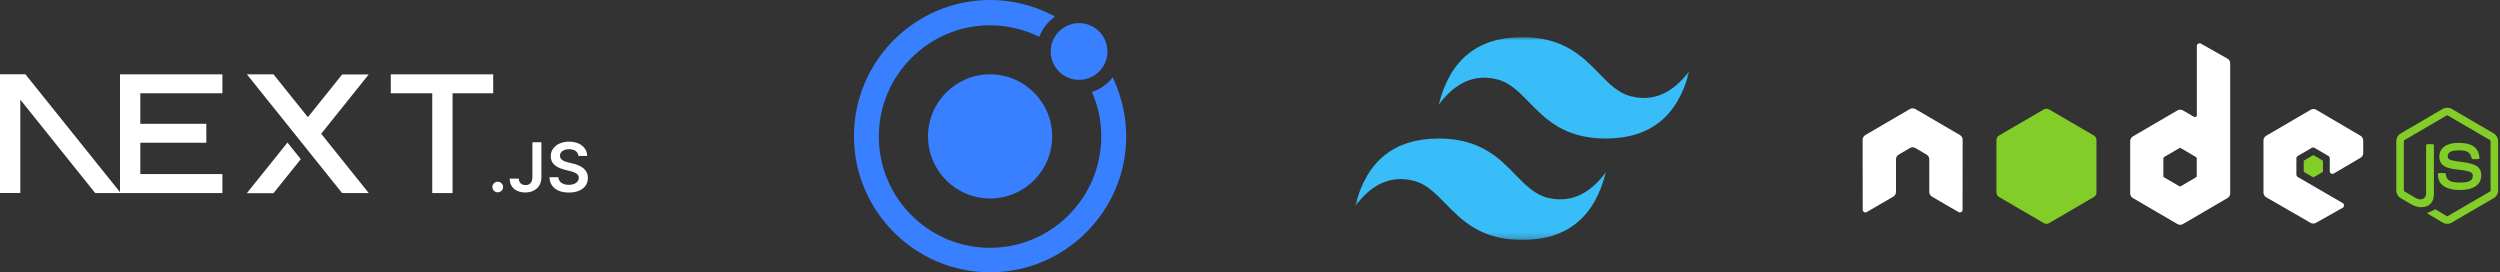 <svg width="404" height="44" viewBox="0 0 404 44" fill="none" xmlns="http://www.w3.org/2000/svg">
<rect x="0" y="0" width="404" height="44" fill="#333333" stroke="none"/>
<path d="M395.47 17.41C395.221 17.41 394.977 17.462 394.762 17.585L387.954 21.562C387.513 21.819 387.245 22.304 387.245 22.82V30.759C387.245 31.275 387.513 31.759 387.954 32.017L389.732 33.055C390.596 33.485 390.914 33.479 391.307 33.479C392.586 33.479 393.317 32.694 393.317 31.329V23.492C393.317 23.382 393.222 23.302 393.114 23.302H392.261C392.152 23.302 392.059 23.382 392.059 23.492V31.329C392.059 31.934 391.436 32.542 390.426 32.031L388.575 30.935C388.51 30.899 388.459 30.835 388.459 30.759V22.82C388.459 22.745 388.509 22.668 388.575 22.63L395.369 18.668C395.4 18.65 395.435 18.64 395.471 18.64C395.506 18.64 395.541 18.65 395.572 18.668L402.366 22.63C402.431 22.669 402.482 22.742 402.482 22.82V30.759C402.482 30.835 402.444 30.913 402.381 30.95L395.572 34.912C395.513 34.947 395.433 34.947 395.369 34.912L393.62 33.859C393.594 33.844 393.564 33.837 393.534 33.837C393.503 33.837 393.473 33.844 393.447 33.859C392.964 34.136 392.873 34.168 392.42 34.327C392.309 34.366 392.139 34.428 392.478 34.62L394.762 35.979C394.978 36.105 395.222 36.17 395.471 36.169C395.719 36.171 395.964 36.105 396.179 35.979L402.988 32.017C403.428 31.758 403.696 31.275 403.696 30.759V22.82C403.696 22.304 403.428 21.82 402.988 21.563L396.179 17.586C395.966 17.463 395.721 17.41 395.471 17.41L395.47 17.41Z" fill="#83CD29"/>
<path d="M397.292 23.083C395.353 23.083 394.198 23.918 394.198 25.305C394.198 26.811 395.344 27.225 397.205 27.411C399.431 27.631 399.605 27.962 399.605 28.405C399.605 29.174 398.999 29.502 397.566 29.502C395.767 29.502 395.371 29.047 395.239 28.142C395.223 28.045 395.149 27.966 395.051 27.966H394.169C394.061 27.966 393.967 28.061 393.967 28.171C393.967 29.33 394.59 30.701 397.566 30.701C399.721 30.701 400.964 29.845 400.964 28.347C400.964 26.861 399.96 26.462 397.87 26.183C395.758 25.9 395.557 25.762 395.557 25.262C395.557 24.849 395.728 24.296 397.292 24.296C398.689 24.296 399.205 24.601 399.417 25.554C399.435 25.643 399.513 25.715 399.605 25.715H400.487C400.541 25.715 400.593 25.681 400.631 25.642C400.668 25.6 400.694 25.552 400.689 25.495C400.552 23.855 399.471 23.083 397.292 23.083Z" fill="#83CD29"/>
<path d="M355.442 7C355.365 7 355.291 7.02 355.225 7.058C355.159 7.097 355.104 7.153 355.066 7.219C355.028 7.286 355.008 7.362 355.008 7.439V18.624C355.008 18.733 354.957 18.832 354.863 18.887C354.817 18.914 354.765 18.928 354.712 18.928C354.658 18.928 354.606 18.914 354.56 18.887L352.753 17.834C352.621 17.757 352.471 17.717 352.319 17.717C352.167 17.717 352.017 17.757 351.885 17.834L344.672 22.045C344.402 22.203 344.238 22.505 344.238 22.82V31.242C344.238 31.556 344.402 31.845 344.672 32.002L351.885 36.213C352.017 36.29 352.167 36.331 352.319 36.331C352.471 36.331 352.621 36.29 352.753 36.213L359.966 32.002C360.098 31.925 360.208 31.814 360.284 31.681C360.36 31.547 360.4 31.396 360.4 31.242V10.246C360.4 10.088 360.358 9.933 360.28 9.797C360.201 9.661 360.088 9.548 359.952 9.471L355.658 7.044C355.591 7.006 355.516 6.999 355.442 7ZM309.038 17.513C308.9 17.518 308.771 17.543 308.647 17.615L301.434 21.826C301.301 21.903 301.192 22.013 301.116 22.147C301.039 22.28 301 22.432 301 22.586L301.014 33.888C301.014 34.045 301.095 34.192 301.231 34.268C301.297 34.308 301.372 34.329 301.448 34.329C301.525 34.329 301.6 34.308 301.665 34.268L305.944 31.783C306.215 31.62 306.392 31.337 306.392 31.023V25.744C306.392 25.429 306.556 25.14 306.826 24.984L308.647 23.917C308.779 23.839 308.929 23.799 309.081 23.8C309.23 23.8 309.382 23.837 309.515 23.917L311.336 24.984C311.468 25.061 311.578 25.171 311.654 25.305C311.73 25.439 311.77 25.59 311.77 25.744V31.022C311.77 31.337 311.949 31.622 312.218 31.783L316.497 34.268C316.562 34.308 316.637 34.329 316.714 34.329C316.79 34.329 316.865 34.308 316.931 34.268C316.997 34.23 317.051 34.174 317.089 34.108C317.127 34.041 317.148 33.965 317.148 33.888L317.162 22.586C317.163 22.432 317.123 22.28 317.047 22.146C316.97 22.013 316.86 21.902 316.728 21.826L309.515 17.615C309.393 17.543 309.263 17.518 309.124 17.513H309.038ZM373.858 17.615C373.708 17.615 373.56 17.654 373.425 17.732L366.211 21.943C366.079 22.02 365.97 22.131 365.893 22.264C365.817 22.397 365.777 22.549 365.778 22.703V31.125C365.778 31.442 365.954 31.729 366.226 31.885L373.382 36.008C373.646 36.161 373.968 36.172 374.234 36.023L378.571 33.581C378.709 33.504 378.802 33.359 378.802 33.201C378.803 33.124 378.784 33.048 378.745 32.981C378.707 32.914 378.652 32.859 378.586 32.821L371.329 28.61C371.193 28.531 371.097 28.373 371.097 28.215V25.583C371.097 25.426 371.194 25.282 371.329 25.203L373.584 23.887C373.65 23.849 373.725 23.828 373.801 23.828C373.877 23.828 373.952 23.849 374.018 23.887L376.273 25.203C376.339 25.241 376.393 25.297 376.432 25.364C376.47 25.43 376.49 25.506 376.49 25.583V27.659C376.489 27.736 376.509 27.812 376.547 27.879C376.585 27.946 376.64 28.001 376.706 28.039C376.842 28.118 377.005 28.119 377.14 28.039L381.462 25.496C381.594 25.419 381.704 25.308 381.78 25.174C381.856 25.041 381.896 24.889 381.896 24.735V22.703C381.896 22.389 381.731 22.101 381.462 21.943L374.292 17.732C374.16 17.655 374.011 17.614 373.858 17.615ZM352.29 23.902C352.328 23.902 352.372 23.911 352.406 23.931L354.878 25.378C354.945 25.418 354.994 25.49 354.994 25.569V28.463C354.994 28.542 354.945 28.614 354.878 28.654L352.406 30.101C352.373 30.12 352.335 30.13 352.297 30.13C352.259 30.13 352.222 30.12 352.189 30.101L349.717 28.654C349.65 28.614 349.601 28.542 349.601 28.463V25.569C349.601 25.49 349.65 25.418 349.717 25.378L352.189 23.931C352.219 23.912 352.254 23.902 352.29 23.902L352.29 23.902Z" fill="white"/>
<path d="M330.707 17.571C330.557 17.571 330.408 17.61 330.274 17.688L323.06 21.885C322.79 22.042 322.626 22.345 322.626 22.66V31.081C322.626 31.396 322.791 31.684 323.06 31.842L330.274 36.052C330.406 36.13 330.555 36.17 330.707 36.17C330.86 36.17 331.009 36.13 331.141 36.052L338.355 31.842C338.487 31.765 338.596 31.654 338.673 31.52C338.749 31.387 338.789 31.235 338.788 31.081V22.66C338.788 22.345 338.624 22.042 338.355 21.885L331.141 17.688C331.009 17.611 330.86 17.571 330.707 17.571ZM373.844 25.087C373.816 25.087 373.784 25.087 373.758 25.101L372.37 25.92C372.344 25.935 372.322 25.956 372.307 25.981C372.292 26.007 372.284 26.036 372.283 26.066V27.675C372.283 27.735 372.318 27.791 372.37 27.821L373.758 28.625C373.81 28.655 373.865 28.655 373.917 28.625L375.304 27.821C375.33 27.806 375.352 27.785 375.367 27.759C375.382 27.734 375.39 27.704 375.391 27.675V26.066C375.39 26.036 375.382 26.007 375.367 25.981C375.352 25.956 375.33 25.935 375.304 25.92L373.917 25.101C373.891 25.086 373.873 25.087 373.844 25.087Z" fill="#83CD29"/>
<path d="M79.698 12.007V15.072H73.134V31.195H69.852V15.072H63.151V12.007H79.698ZM80.437 29.366C80.669 29.366 80.871 29.45 81.042 29.618C81.216 29.785 81.301 29.984 81.305 30.217C81.303 30.375 81.262 30.521 81.183 30.651C81.101 30.783 80.995 30.886 80.865 30.962C80.735 31.038 80.594 31.079 80.439 31.079C80.197 31.079 79.993 30.995 79.823 30.828C79.652 30.66 79.567 30.459 79.568 30.219C79.567 29.986 79.65 29.785 79.823 29.619C79.995 29.454 80.197 29.368 80.439 29.368L80.437 29.366ZM15.385 31.195L3.282 16.101V31.187H0V12H4.102L19.393 31.051V15.072V12.007H35.94V15.072H22.675V20.002H33.342V23.066H22.675V28.13H35.938V31.195H15.385ZM46.456 23.038L48.607 25.721L44.2 31.217H39.892L46.456 23.036V23.038ZM44.2 12.017L49.753 18.937L55.29 12.037L59.585 12.03L51.904 21.616L59.596 31.202H55.288L39.905 12.017H44.2ZM86.038 22.995H87.493V28.618C87.491 29.135 87.38 29.577 87.161 29.949C86.94 30.321 86.636 30.604 86.244 30.804C85.855 31.001 85.4 31.103 84.88 31.103C84.407 31.103 83.982 31.018 83.604 30.85C83.225 30.683 82.925 30.433 82.706 30.102C82.483 29.772 82.374 29.361 82.374 28.867H83.83C83.832 29.083 83.882 29.27 83.975 29.426C84.068 29.582 84.198 29.701 84.363 29.785C84.53 29.869 84.721 29.91 84.936 29.91C85.17 29.91 85.37 29.861 85.532 29.763C85.693 29.666 85.819 29.521 85.905 29.327C85.988 29.135 86.035 28.899 86.036 28.618V22.995H86.038ZM93.477 25.194C93.441 24.853 93.286 24.587 93.015 24.397C92.742 24.206 92.388 24.111 91.953 24.111C91.649 24.111 91.386 24.157 91.168 24.247C90.951 24.34 90.781 24.462 90.666 24.619C90.551 24.775 90.493 24.954 90.488 25.153C90.488 25.321 90.528 25.466 90.606 25.587C90.684 25.71 90.788 25.814 90.924 25.898C91.057 25.983 91.206 26.054 91.369 26.112C91.534 26.17 91.697 26.218 91.862 26.257L92.621 26.443C92.926 26.514 93.222 26.609 93.504 26.73C93.787 26.849 94.043 27 94.267 27.183C94.492 27.365 94.67 27.585 94.802 27.841C94.933 28.099 95 28.4 95 28.748C95 29.217 94.879 29.627 94.638 29.984C94.395 30.338 94.046 30.616 93.588 30.815C93.132 31.012 92.581 31.114 91.931 31.114C91.282 31.114 90.757 31.018 90.296 30.824C89.835 30.632 89.473 30.351 89.213 29.983C88.953 29.614 88.812 29.162 88.792 28.633H90.233C90.254 28.91 90.343 29.141 90.493 29.327C90.647 29.512 90.847 29.647 91.091 29.741C91.337 29.83 91.614 29.876 91.918 29.876C92.222 29.876 92.516 29.828 92.759 29.733C92.998 29.638 93.187 29.506 93.323 29.335C93.46 29.165 93.529 28.966 93.532 28.737C93.531 28.529 93.467 28.354 93.347 28.218C93.224 28.082 93.055 27.966 92.84 27.875C92.623 27.782 92.369 27.7 92.079 27.627L91.159 27.395C90.495 27.225 89.968 26.968 89.582 26.622C89.196 26.278 89.003 25.82 89.003 25.246C89.003 24.775 89.133 24.362 89.393 24.008C89.651 23.654 90.005 23.379 90.451 23.183C90.9 22.986 91.406 22.889 91.972 22.889C92.538 22.889 93.048 22.986 93.482 23.183C93.916 23.379 94.256 23.653 94.503 23.999C94.749 24.347 94.879 24.744 94.885 25.194H93.475H93.477Z" fill="white"/>
<mask id="mask0_3001_1582" style="mask-type:luminance" maskUnits="userSpaceOnUse" x="219" y="6" width="54" height="33">
<path d="M219 6H273V38.77H219V6Z" fill="white"/>
</mask>
<g mask="url(#mask0_3001_1582)">
<path fill-rule="evenodd" clip-rule="evenodd" d="M246 6C238.8 6 234.3 9.641 232.5 16.923C235.2 13.282 238.35 11.917 241.95 12.827C244.004 13.346 245.472 14.854 247.097 16.522C249.744 19.239 252.808 22.385 259.5 22.385C266.7 22.385 271.2 18.744 273 11.462C270.3 15.103 267.15 16.468 263.55 15.558C261.496 15.039 260.028 13.531 258.403 11.863C255.756 9.146 252.692 6 246 6ZM232.5 22.385C225.3 22.385 220.8 26.026 219 33.308C221.7 29.667 224.85 28.302 228.45 29.212C230.504 29.732 231.972 31.239 233.597 32.907C236.244 35.624 239.308 38.77 246 38.77C253.2 38.77 257.7 35.129 259.5 27.846C256.8 31.488 253.65 32.853 250.05 31.943C247.996 31.424 246.528 29.916 244.903 28.248C242.256 25.53 239.192 22.385 232.5 22.385Z" fill="#38BDF8"/>
</g>
<g clip-path="url(#clip0_3001_1582)">
<path d="M160 12.01C154.462 12.01 149.966 16.505 149.966 22.043C149.966 27.581 154.462 32.077 160 32.077C165.538 32.077 170.033 27.581 170.033 22.043C170.012 16.484 165.516 12.01 160 12.01Z" fill="#3880FF"/>
<path d="M174.377 12.9C176.908 12.9 178.959 10.849 178.959 8.318C178.959 5.787 176.908 3.735 174.377 3.735C171.846 3.735 169.794 5.787 169.794 8.318C169.794 10.849 171.846 12.9 174.377 12.9Z" fill="#3880FF"/>
<path d="M180.002 12.9L179.828 12.488L179.524 12.857C178.786 13.704 177.808 14.355 176.766 14.746L176.462 14.877L176.592 15.181C177.526 17.374 177.961 19.698 177.961 22.065C177.961 31.968 169.903 40.047 159.978 40.047C150.053 40.047 142.018 31.968 142.018 22.065C142.018 12.162 150.075 4.083 160 4.083C162.693 4.083 165.256 4.691 167.688 5.82L167.949 5.951L168.079 5.647C168.535 4.604 169.208 3.692 170.12 2.975L170.49 2.671L170.077 2.454C166.928 0.847 163.562 0 160 0C147.882 0 138 9.882 138 22C138 34.118 147.882 44 160 44C172.118 44 182 34.118 182 22C181.978 18.851 181.305 15.81 180.002 12.9Z" fill="#3880FF"/>
</g>
<defs>
<clipPath id="clip0_3001_1582">
<rect width="44" height="44" fill="white" transform="translate(138)"/>
</clipPath>
</defs>
</svg>
